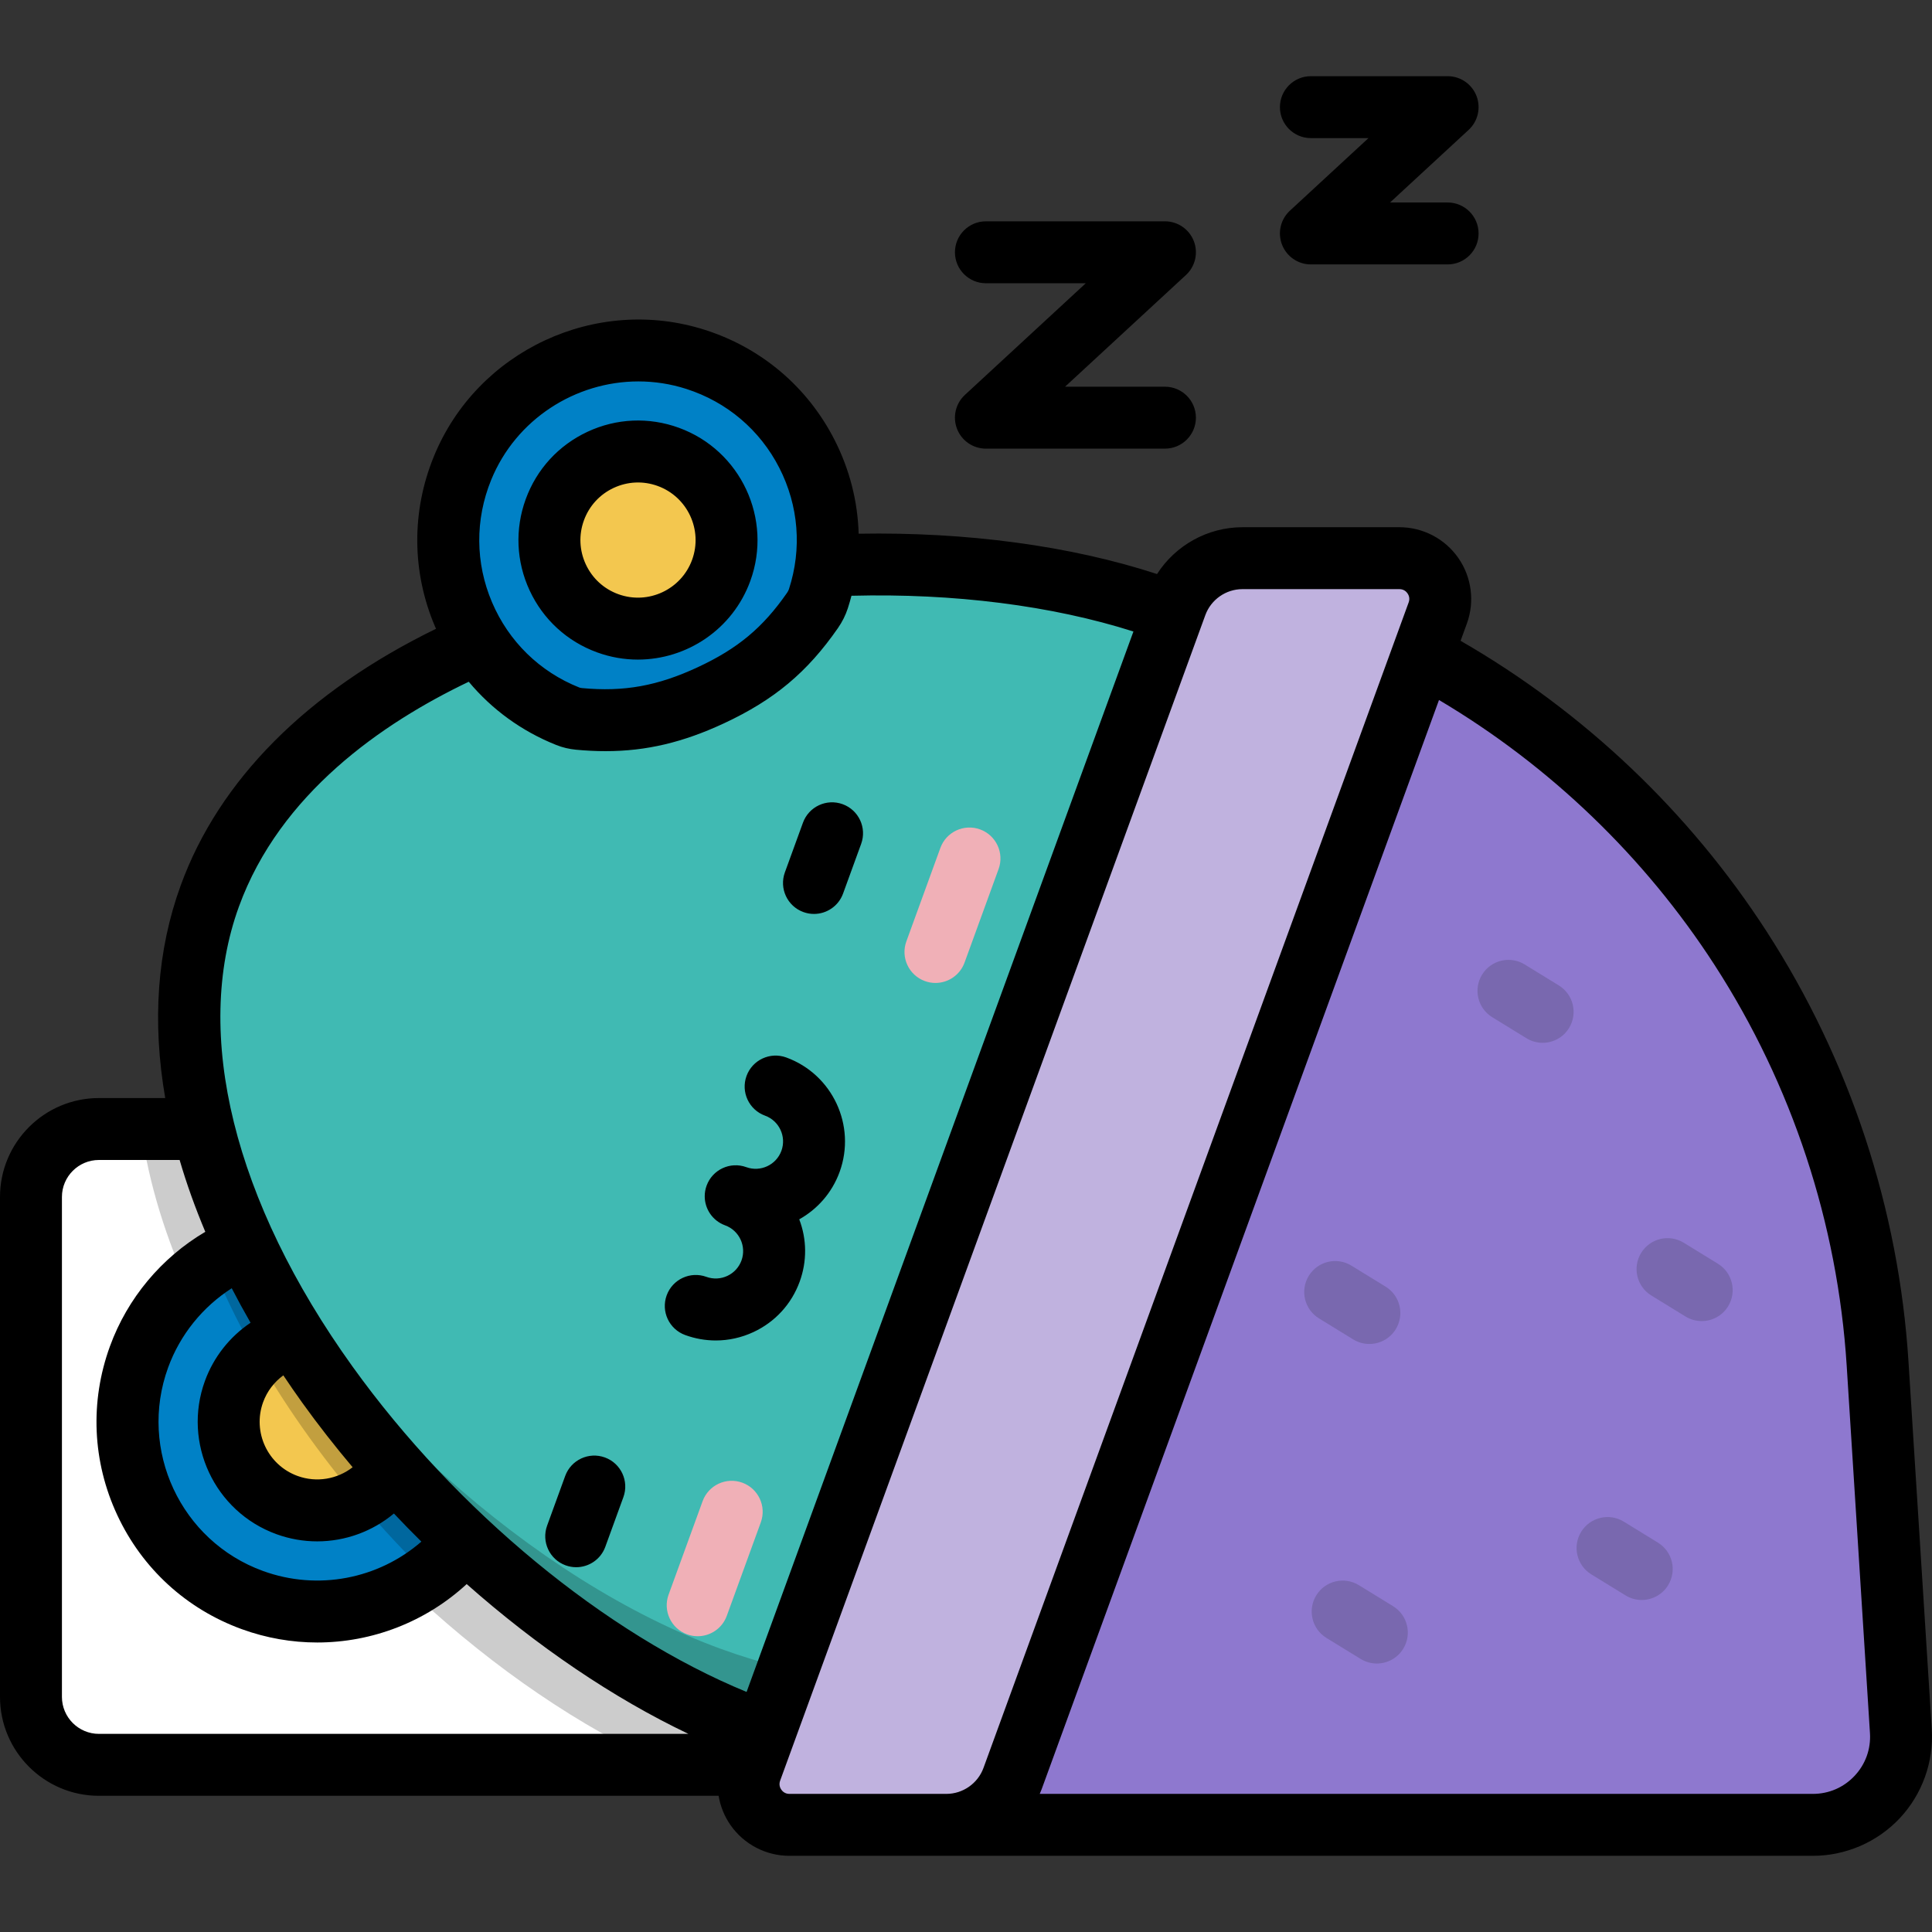 <?xml version="1.0" encoding="iso-8859-1"?>
<!-- Generator: Adobe Illustrator 19.0.0, SVG Export Plug-In . SVG Version: 6.00 Build 0)  -->
<svg xmlns="http://www.w3.org/2000/svg" xmlns:xlink="http://www.w3.org/1999/xlink" version="1.1" id="Capa_1" x="0px" y="0px" viewBox="0 0 512 512" style="enable-background:new 0 0 512 512;" xml:space="preserve">
<rect x="0" y="0" width="512" height="512" fill="#333333" stroke="none"/>
<path style="fill:#FFFFFF;" d="M228.306,467.701H26.217c-9.947,0-18.011-8.064-18.011-18.011V317.209  c0-9.947,8.064-18.011,18.011-18.011h202.089c9.947,0,18.011,8.064,18.011,18.011V449.69  C246.317,459.638,238.253,467.701,228.306,467.701z"/>
<path style="opacity:0.2;enable-background:new    ;" d="M228.306,299.199H37.418c1.995,14.445,6.608,29.15,13.249,43.615  c-7.964,5.696-14.354,13.767-17.955,23.662c-9.494,26.084,3.955,54.926,30.039,64.419c16.836,6.127,34.812,2.687,48.001-7.529  c20.407,18.872,43.062,34.376,65.341,44.334h52.213c9.947,0,18.011-8.064,18.011-18.011V317.209  C246.317,307.262,238.253,299.199,228.306,299.199z"/>
<path style="fill:#40BAB3;" d="M309.053,161.635c-81.714-29.741-224.228-4.464-253.445,75.808s63.707,191.242,145.421,220.983  s172.139-12.587,201.969-94.544C432.828,281.926,390.767,191.376,309.053,161.635z"/>
<circle style="fill:#0081C6;" cx="84.064" cy="376.807" r="50.26"/>
<circle style="fill:#F3C74F;" cx="84.064" cy="376.807" r="23.465"/>
<path style="opacity:0.2;enable-background:new    ;" d="M56.144,335.022c11.987,29.509,32.759,58.4,57.378,82.511  c7.881-5.689,14.201-13.716,17.777-23.539c9.494-26.084-3.955-54.926-30.039-64.419C85.621,323.883,68.999,326.444,56.144,335.022z"/>
<path style="fill:#40BAB3;" d="M309.053,161.635c-81.714-29.741-224.228-4.464-253.445,75.808s63.707,191.242,145.421,220.983  s172.139-12.587,201.969-94.544C432.828,281.926,390.767,191.376,309.053,161.635z"/>
<path style="fill:#FFFFFF;" d="M229.074,465.803c73.406,12.24,147.477-29.262,173.923-101.921s-3.62-152.064-67.72-189.872  L229.074,465.803z"/>
<path style="fill:#0081C6;" d="M299.047,461.521c46.462-13.676,86.081-48.541,103.952-97.64s9.932-101.272-16.87-141.615  L299.047,461.521z"/>
<path style="opacity:0.2;enable-background:new    ;" d="M392.989,342.418c-29.83,81.957-120.255,124.286-201.969,94.544  c-49.195-17.906-102.44-65.254-130.662-117.618c23.748,60.481,84.821,118.754,140.671,139.081  c81.714,29.741,172.139-12.587,201.969-94.544c16.4-45.061,11.064-92.716-10.642-131.436  C405.266,266.589,406.47,305.38,392.989,342.418z"/>
<g>
	<path style="fill:#F0B0B7;" d="M184.893,433.618c-0.932,0-1.88-0.16-2.807-0.497c-4.258-1.55-6.454-6.26-4.904-10.518l9.017-24.774   c1.55-4.258,6.257-6.454,10.518-4.904c4.258,1.55,6.454,6.26,4.904,10.518l-9.017,24.774   C191.393,431.547,188.246,433.618,184.893,433.618z"/>
	<path style="fill:#F0B0B7;" d="M247.906,260.493c-0.932,0-1.88-0.16-2.807-0.497c-4.258-1.55-6.454-6.26-4.904-10.518l9.017-24.774   c1.55-4.258,6.259-6.454,10.518-4.905c4.26,1.55,6.454,6.26,4.904,10.518l-9.017,24.774   C254.404,258.424,251.257,260.493,247.906,260.493z"/>
</g>
<path style="fill:#0081C6;" d="M150.448,189.806c0.951,0.379,1.962,0.613,2.98,0.708c13.415,1.26,23.748-1.035,34.98-6.273  c11.182-5.215,19.195-11.356,26.917-22.481c0.66-0.95,1.193-1.992,1.55-3.092c8.554-26.253-5.726-54.81-32.46-63.407  c-24.817-7.98-52.023,4.706-61.862,28.846C111.931,150.177,124.715,179.552,150.448,189.806z"/>
<circle style="fill:#F3C74F;" cx="169.081" cy="143.127" r="23.465"/>
<path style="fill:#8E78CF;" d="M341.195,158.165L341.195,158.165c88.635,29.598,150.481,109.97,156.386,203.228l6.167,97.386  c0.851,13.449-9.828,24.827-23.305,24.827H225.963L341.195,158.165z"/>
<g style="opacity:0.2;">
	<path style="fill:#25292F;" d="M364.872,440.851c-1.465,0-2.948-0.392-4.287-1.215l-9.062-5.566   c-3.862-2.372-5.07-7.425-2.698-11.287c2.372-3.862,7.426-5.07,11.286-2.697l9.062,5.566c3.862,2.371,5.07,7.425,2.698,11.287   C370.323,439.46,367.63,440.851,364.872,440.851z"/>
	<path style="fill:#25292F;" d="M408.811,276.355c-1.465,0-2.948-0.392-4.288-1.215l-9.061-5.566   c-3.861-2.373-5.069-7.426-2.697-11.287c2.371-3.861,7.424-5.069,11.287-2.697l9.061,5.566c3.861,2.373,5.069,7.426,2.697,11.287   C414.262,274.966,411.569,276.355,408.811,276.355z"/>
	<path style="fill:#25292F;" d="M450.965,350.101c-1.465,0-2.948-0.392-4.288-1.214l-9.061-5.566   c-3.861-2.372-5.069-7.426-2.697-11.287c2.372-3.862,7.425-5.069,11.287-2.697l9.061,5.566c3.861,2.372,5.069,7.426,2.697,11.287   C456.414,348.712,453.722,350.101,450.965,350.101z"/>
	<path style="fill:#25292F;" d="M362.893,356.168c-1.465,0-2.948-0.392-4.288-1.215l-9.062-5.566   c-3.861-2.372-5.069-7.426-2.697-11.287c2.372-3.862,7.424-5.07,11.287-2.697l9.062,5.566c3.861,2.372,5.069,7.426,2.697,11.287   C368.343,354.777,365.651,356.168,362.893,356.168z"/>
	<path style="fill:#25292F;" d="M435.071,424.012c-1.465,0-2.948-0.392-4.288-1.215l-9.061-5.566   c-3.861-2.372-5.069-7.426-2.697-11.287c2.372-3.862,7.425-5.069,11.287-2.697l9.061,5.566c3.861,2.372,5.069,7.426,2.697,11.287   C440.522,422.622,437.829,424.012,435.071,424.012z"/>
</g>
<path style="fill:#C0B2DF;" d="M370.864,147.922h-41.596c-7.851,0-14.864,4.907-17.555,12.282L199.036,469.083  c-2.573,7.055,2.65,14.522,10.16,14.522h41.596c7.851,0,14.864-4.907,17.555-12.282l112.679-308.878  C383.599,155.388,378.375,147.922,370.864,147.922z"/>
<path d="M208.355,280.236c-4.258-1.55-8.968,0.646-10.518,4.905c-1.55,4.258,0.646,8.968,4.905,10.518  c3.763,1.369,5.71,5.545,4.341,9.308c-1.37,3.764-5.548,5.709-9.309,4.339c-4.26-1.552-8.968,0.647-10.518,4.905  c-0.338,0.928-0.498,1.876-0.497,2.809c0.001,3.351,2.07,6.496,5.402,7.708c3.763,1.369,5.71,5.545,4.341,9.309  c-1.37,3.763-5.542,5.71-9.308,4.339c-4.256-1.548-8.968,0.646-10.518,4.905c-1.55,4.258,0.646,8.968,4.905,10.518  c2.642,0.962,5.38,1.44,8.111,1.44c3.41,0,6.809-0.747,9.991-2.231c5.731-2.673,10.078-7.417,12.243-13.36  c1.965-5.4,1.914-11.2-0.117-16.514c4.79-2.674,8.68-7.01,10.699-12.558C226.97,298.313,220.623,284.7,208.355,280.236z   M261.275,75.064h26.469l-32.038,29.596c-2.48,2.292-3.304,5.871-2.073,9.018c1.23,3.147,4.263,5.217,7.642,5.217h47.446  c4.533,0,8.206-3.674,8.206-8.206c0-4.532-3.673-8.206-8.206-8.206h-26.469l32.037-29.596c2.483-2.292,3.305-5.871,2.075-9.018  c-1.231-3.146-4.263-5.217-7.642-5.217h-47.446c-4.532,0-8.206,3.674-8.206,8.206S256.743,75.064,261.275,75.064z M158.247,172.888  c3.564,1.297,7.211,1.911,10.8,1.911c12.941,0,25.118-7.994,29.794-20.84c5.972-16.41-2.519-34.62-18.93-40.594  c-7.95-2.894-16.551-2.519-24.217,1.058c-7.667,3.576-13.483,9.922-16.376,17.872c-2.893,7.949-2.518,16.55,1.057,24.217  C143.951,164.179,150.298,169.995,158.247,172.888z M154.742,137.908c1.394-3.83,4.196-6.888,7.89-8.61  c3.695-1.722,7.837-1.903,11.667-0.51c7.906,2.878,11.997,11.652,9.12,19.557c-2.878,7.906-11.651,11.999-19.558,9.12  c-3.83-1.394-6.888-4.195-8.61-7.89C153.528,145.881,153.348,141.737,154.742,137.908z M347.4,36.602h15.258L341.832,55.84  c-2.483,2.292-3.305,5.871-2.075,9.018s4.263,5.217,7.642,5.217h36.235c4.533,0,8.206-3.674,8.206-8.206s-3.673-8.206-8.206-8.206  h-15.258l20.826-19.239c2.483-2.292,3.305-5.871,2.075-9.018s-4.263-5.217-7.642-5.217H347.4c-4.533,0-8.206,3.674-8.206,8.206  S342.868,36.602,347.4,36.602z M160.3,386.241c-4.257-1.55-8.968,0.646-10.518,4.905l-4.792,13.167  c-1.549,4.258,0.646,8.968,4.905,10.518c0.927,0.337,1.873,0.497,2.805,0.497c3.351,0,6.499-2.07,7.712-5.402l4.792-13.167  C166.755,392.5,164.559,387.791,160.3,386.241z M511.938,458.26l-6.167-97.386c-2.566-40.505-15.557-79.921-37.569-113.986  c-20.512-31.745-48.465-58.267-81.132-77.069l1.664-4.563c2.125-5.827,1.271-12.341-2.286-17.423  c-3.556-5.082-9.381-8.115-15.584-8.115h-41.596c-9.259,0-17.764,4.814-22.639,12.407c-22.889-7.48-50.477-11.191-79.076-10.684  c-0.243-8.568-2.394-17.051-6.416-24.923c-7.122-13.94-19.271-24.261-34.21-29.064c-28.902-9.293-60.515,5.449-71.973,33.561  c-5.939,14.571-5.825,30.551,0.319,44.995c0.09,0.21,0.191,0.412,0.282,0.621c-34.174,16.673-57.487,40.052-67.663,68.007  c-6.25,17.171-7.61,36.082-4.104,56.357H26.217C11.761,290.993,0,302.754,0,317.209V449.69c0,14.456,11.761,26.216,26.217,26.216  h164.225c0.458,2.763,1.519,5.429,3.169,7.787c3.556,5.082,9.382,8.118,15.585,8.118h271.248c8.681,0,17.068-3.63,23.008-9.96  C509.394,475.522,512.486,466.924,511.938,458.26z M130.155,127.207c6.57-16.122,22.36-26.127,39.028-26.127  c4.23,0,8.517,0.644,12.723,1.997c10.755,3.458,19.497,10.883,24.619,20.907c5.129,10.038,6.034,21.453,2.552,32.142  c-0.101,0.309-0.27,0.64-0.49,0.956c-6.426,9.254-13.054,14.785-23.644,19.723c-10.686,4.983-19.591,6.59-30.746,5.54  c-0.261-0.024-0.507-0.08-0.709-0.161l0,0c-10.477-4.174-18.683-12.201-23.108-22.602  C125.959,149.194,125.88,137.697,130.155,127.207z M73.236,406.566c3.554,1.293,7.211,1.913,10.822,1.913  c7.422,0,14.638-2.623,20.333-7.381c2.384,2.526,4.81,5.011,7.275,7.448c-11.386,9.903-27.431,13.073-41.982,7.776  c-21.79-7.93-33.066-32.111-25.134-53.9c3.172-8.714,9.153-16.083,16.863-21.024c1.577,3.049,3.237,6.098,4.989,9.141  c-5.49,3.695-9.774,9.056-12.096,15.434C48.333,382.381,56.825,400.591,73.236,406.566z M69.73,371.584  c1.05-2.886,2.938-5.338,5.356-7.102c1.608,2.406,3.257,4.804,4.969,7.188c4.209,5.863,8.694,11.593,13.396,17.166  c-4.044,3.148-9.541,4.149-14.599,2.306C70.943,388.265,66.852,379.491,69.73,371.584z M26.217,459.494  c-5.406,0-9.805-4.398-9.805-9.804V317.21c0-5.406,4.399-9.804,9.805-9.804h21.386c1.827,6.265,4.11,12.63,6.805,19.036  c-11.608,6.848-20.622,17.566-25.281,30.365c-5.341,14.675-4.648,30.551,1.952,44.705s18.316,24.89,32.991,30.232  c6.547,2.383,13.312,3.534,20.005,3.534c14.538,0,28.724-5.449,39.604-15.48c18.603,16.473,38.798,30.19,58.762,39.697H26.217  V459.494z M93.385,362.097c-31.383-43.708-42.342-88.12-30.065-121.848c10.884-29.904,37.956-48.616,60.904-59.58  c6.138,7.357,14.038,13.115,23.187,16.76c1.66,0.662,3.427,1.083,5.251,1.255c2.682,0.252,5.277,0.381,7.814,0.381  c10.814,0,20.568-2.335,31.401-7.386c13.306-6.205,22.053-13.517,30.19-25.239c1.135-1.636,2.013-3.394,2.612-5.229  c0.36-1.104,0.675-2.216,0.967-3.33c27.11-0.702,53.191,2.613,74.723,9.477L197.854,448.381  C160.469,433.004,120.94,400.473,93.385,362.097z M250.791,475.398h-41.596c-1.183,0-1.847-0.698-2.138-1.114  c-0.291-0.416-0.719-1.279-0.313-2.39l112.679-308.878c1.503-4.121,5.459-6.889,9.845-6.889h41.596c1.182,0,1.847,0.698,2.137,1.114  c0.292,0.416,0.719,1.279,0.314,2.39L260.637,468.51C259.133,472.63,255.178,475.398,250.791,475.398z M491.486,470.619  c-2.892,3.082-6.814,4.779-11.042,4.779H275.538c0.177-0.419,0.361-0.834,0.519-1.264l105.292-288.629  c29.349,17.406,54.491,41.539,73.07,70.289c20.493,31.713,32.585,68.408,34.974,106.116l6.167,97.386  C495.825,463.516,494.38,467.537,491.486,470.619z M223.311,213.117c-4.258-1.55-8.968,0.646-10.518,4.905l-4.792,13.167  c-1.55,4.258,0.646,8.968,4.905,10.518c0.927,0.337,1.873,0.497,2.805,0.497c3.351,0,6.499-2.07,7.712-5.402l4.792-13.167  C229.767,219.376,227.571,214.667,223.311,213.117z"/>
<g>
</g>
<g>
</g>
<g>
</g>
<g>
</g>
<g>
</g>
<g>
</g>
<g>
</g>
<g>
</g>
<g>
</g>
<g>
</g>
<g>
</g>
<g>
</g>
<g>
</g>
<g>
</g>
<g>
</g>
</svg>
